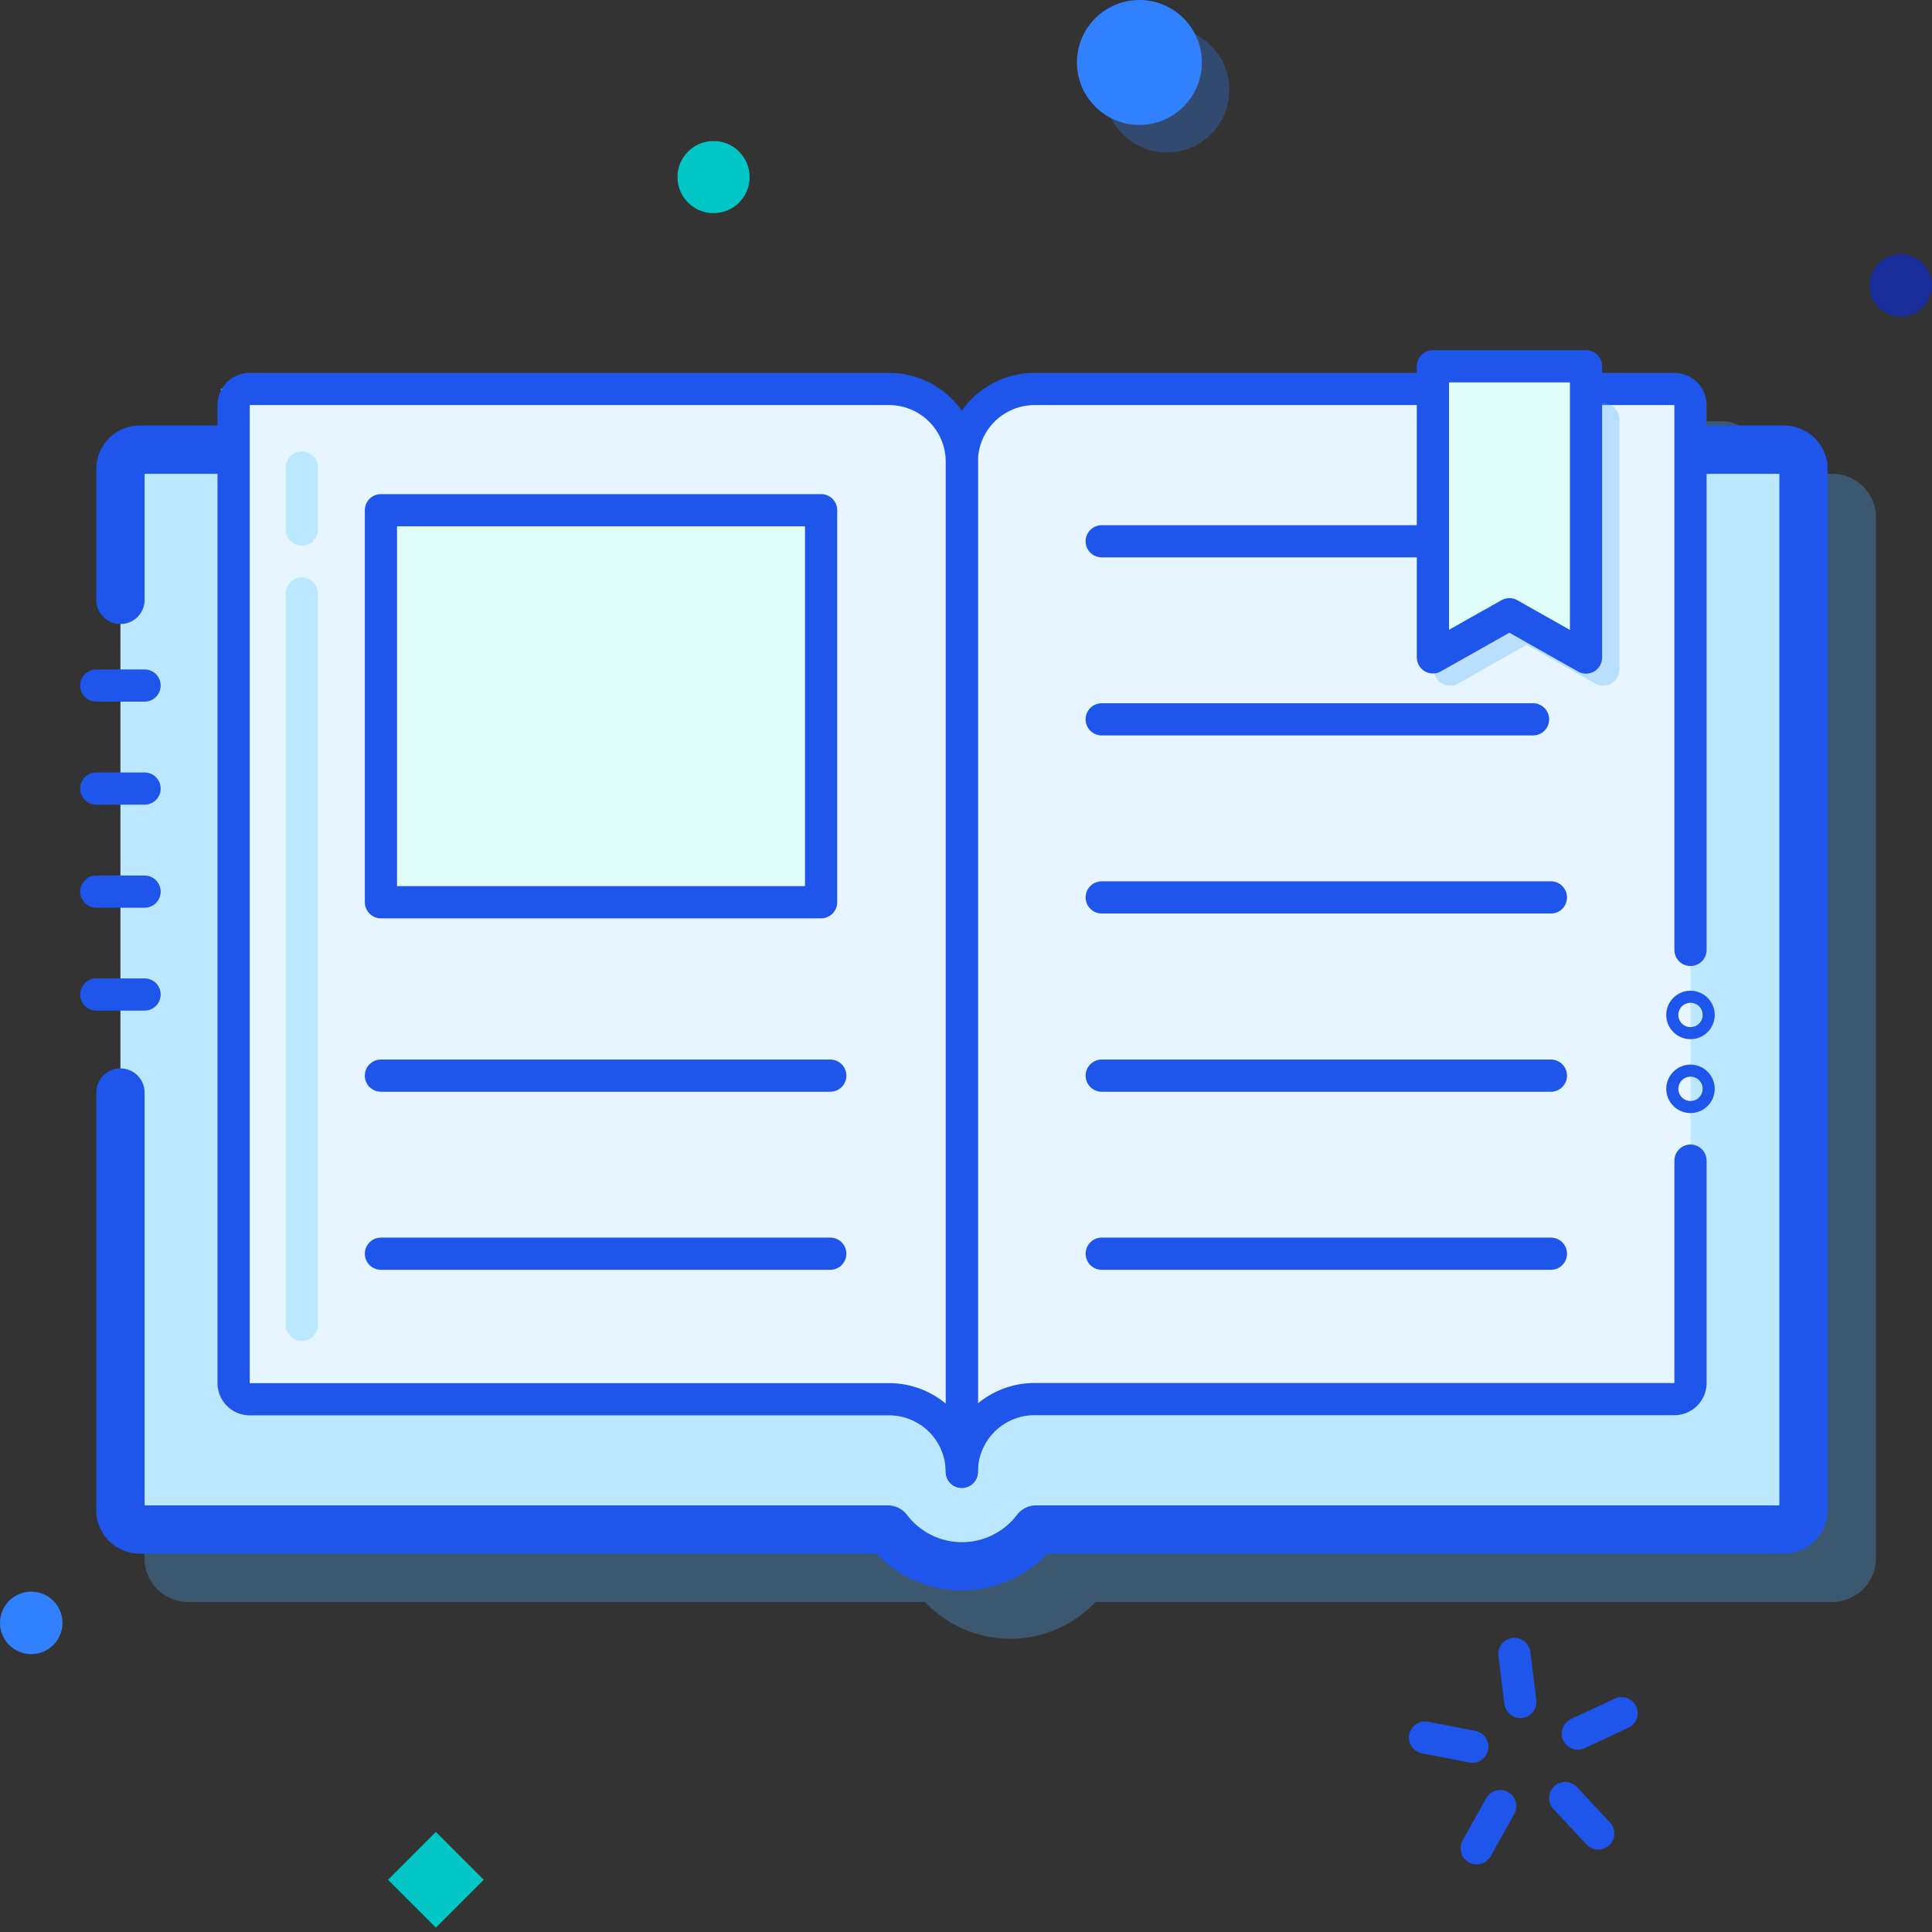 <svg xmlns="http://www.w3.org/2000/svg" viewBox="0 0 120 120"><rect x="0" y="0" width="120" height="120" fill="#333333" stroke="none"/><defs><style>.cls-1,.cls-18,.cls-19,.cls-9{opacity:0.3;}.cls-2,.cls-5,.cls-7,.cls-9{fill:#50aaff;}.cls-11,.cls-12,.cls-14,.cls-16,.cls-17,.cls-3,.cls-4,.cls-6,.cls-8{fill:none;}.cls-18,.cls-3,.cls-4,.cls-6,.cls-7,.cls-8,.cls-9{stroke:#50aaff;}.cls-11,.cls-12,.cls-14,.cls-17,.cls-3,.cls-4,.cls-6{stroke-linecap:round;}.cls-11,.cls-12,.cls-15,.cls-16,.cls-17,.cls-18,.cls-3,.cls-4,.cls-7,.cls-8,.cls-9{stroke-linejoin:round;}.cls-11,.cls-15,.cls-16,.cls-17,.cls-18,.cls-3,.cls-7,.cls-8,.cls-9{stroke-width:2px;}.cls-12,.cls-4{stroke-width:3px;}.cls-13,.cls-5{fill-rule:evenodd;}.cls-14,.cls-6{stroke-miterlimit:10;stroke-width:0.75px;}.cls-10{fill:#bbe8ff;}.cls-11,.cls-12,.cls-14,.cls-15,.cls-16{stroke:#1e55eb;}.cls-13{fill:#e6f5ff;}.cls-15{fill:#e1fffa;}.cls-17{stroke:#bbe8ff;}.cls-18{fill:#ffebff;}.cls-19,.cls-20{fill:#3181ff;}.cls-21{fill:#192d9b;}.cls-22{fill:#00c6c6;}</style></defs><title>book</title><g id="Book"><g class="cls-1"><path class="cls-2" d="M115,30.93H10.48V98H58.14a5.79,5.79,0,0,0,9.22,0H115Z"/><line class="cls-3" x1="11.98" y1="45.58" x2="8.98" y2="45.58"/><line class="cls-3" x1="11.98" y1="51.98" x2="8.98" y2="51.98"/><line class="cls-3" x1="11.98" y1="58.38" x2="8.98" y2="58.38"/><line class="cls-3" x1="11.98" y1="64.77" x2="8.98" y2="64.77"/><path class="cls-4" d="M10.48,70.86V96.75A1.2,1.2,0,0,0,11.69,98H58.14a5.79,5.79,0,0,0,9.22,0h46.45a1.21,1.21,0,0,0,1.21-1.2V32.14a1.21,1.21,0,0,0-1.21-1.21H11.69a1.21,1.21,0,0,0-1.21,1.21v8.12"/><path class="cls-5" d="M67.27,27.16H108V89.93H67.27a4.52,4.52,0,0,0-4.53,4.51V31.67A4.52,4.52,0,0,1,67.27,27.16Z"/><path class="cls-3" d="M108,75.09V88.9a1,1,0,0,1-1,1H67.27a4.52,4.52,0,0,0-4.53,4.51V31.67a4.52,4.52,0,0,1,4.53-4.51H107a1,1,0,0,1,1,1V62"/><circle class="cls-6" cx="108" cy="66.04" r="1.13"/><circle class="cls-6" cx="108" cy="70.63" r="1.13"/><path class="cls-5" d="M57.47,27.16H16.73V89.93H57.47A4.52,4.52,0,0,1,62,94.44V31.67A4.52,4.52,0,0,0,57.47,27.16Z"/><rect class="cls-7" x="26.66" y="34.69" width="27.34" height="24.35"/><path class="cls-8" d="M58.21,27.16H18.51a1,1,0,0,0-1,1V88.91a1,1,0,0,0,1,1h39.7a4.52,4.52,0,0,1,4.53,4.51V31.67A4.52,4.52,0,0,0,58.21,27.16Z"/><line class="cls-3" x1="26.66" y1="69.81" x2="54.57" y2="69.81"/><line class="cls-3" x1="26.66" y1="80.87" x2="54.57" y2="80.87"/><line class="cls-3" x1="71.43" y1="69.81" x2="99.33" y2="69.81"/><line class="cls-3" x1="71.43" y1="80.87" x2="99.33" y2="80.87"/><line class="cls-3" x1="71.43" y1="36.62" x2="99.33" y2="36.62"/><line class="cls-3" x1="71.43" y1="47.68" x2="98.22" y2="47.68"/><line class="cls-3" x1="71.43" y1="58.74" x2="99.33" y2="58.74"/><line class="cls-3" x1="21.75" y1="39.86" x2="21.75" y2="85.29"/><line class="cls-3" x1="21.75" y1="32.04" x2="21.75" y2="35.89"/><polygon class="cls-9" points="93.07 29.04 93.07 44.59 97.82 41.9 102.58 44.59 102.58 29.04 93.07 29.04"/><polygon class="cls-7" points="92 25.75 92 43.83 96.75 41.15 101.51 43.84 101.51 25.75 92 25.75"/></g><path class="cls-10" d="M112,27.93H7.48V95H55.14a5.79,5.79,0,0,0,9.22,0H112Z"/><line class="cls-11" x1="8.98" y1="42.58" x2="5.98" y2="42.58"/><line class="cls-11" x1="8.98" y1="48.98" x2="5.98" y2="48.98"/><line class="cls-11" x1="8.98" y1="55.38" x2="5.98" y2="55.38"/><line class="cls-11" x1="8.98" y1="61.77" x2="5.98" y2="61.77"/><path class="cls-12" d="M7.48,67.86V93.75A1.2,1.2,0,0,0,8.69,95H55.14a5.79,5.79,0,0,0,9.22,0h46.45a1.21,1.21,0,0,0,1.21-1.2V29.14a1.21,1.21,0,0,0-1.21-1.21H8.69a1.21,1.21,0,0,0-1.21,1.21v8.12"/><path class="cls-13" d="M64.27,24.16H105V86.93H64.27a4.52,4.52,0,0,0-4.53,4.51V28.67A4.52,4.52,0,0,1,64.27,24.16Z"/><path class="cls-11" d="M105,72.09V85.9a1,1,0,0,1-1,1H64.27a4.52,4.52,0,0,0-4.53,4.51V28.67a4.52,4.52,0,0,1,4.53-4.51H104a1,1,0,0,1,1,1V59"/><circle class="cls-14" cx="105" cy="63.04" r="1.13"/><circle class="cls-14" cx="105" cy="67.63" r="1.13"/><path class="cls-13" d="M54.47,24.16H13.73V86.93H54.47A4.52,4.52,0,0,1,59,91.44V28.67A4.52,4.52,0,0,0,54.47,24.16Z"/><rect class="cls-15" x="23.66" y="31.69" width="27.34" height="24.35"/><path class="cls-16" d="M55.21,24.16H15.51a1,1,0,0,0-1,1V85.91a1,1,0,0,0,1,1h39.7a4.52,4.52,0,0,1,4.53,4.51V28.67A4.52,4.52,0,0,0,55.21,24.16Z"/><line class="cls-11" x1="23.66" y1="66.81" x2="51.57" y2="66.81"/><line class="cls-11" x1="23.66" y1="77.87" x2="51.57" y2="77.87"/><line class="cls-11" x1="68.43" y1="66.81" x2="96.33" y2="66.81"/><line class="cls-11" x1="68.43" y1="77.87" x2="96.33" y2="77.87"/><line class="cls-11" x1="68.43" y1="33.62" x2="96.33" y2="33.62"/><line class="cls-11" x1="68.43" y1="44.68" x2="95.22" y2="44.68"/><line class="cls-11" x1="68.43" y1="55.74" x2="96.33" y2="55.74"/><line class="cls-17" x1="18.75" y1="36.86" x2="18.75" y2="82.29"/><line class="cls-17" x1="18.75" y1="29.04" x2="18.75" y2="32.89"/><polygon class="cls-18" points="90.07 26.04 90.07 41.59 94.82 38.9 99.58 41.59 99.58 26.04 90.07 26.04"/><polygon class="cls-15" points="89 22.75 89 40.83 93.75 38.15 98.51 40.84 98.51 22.75 89 22.75"/></g><line class="cls-11" x1="99.27" y1="113.88" x2="97.22" y2="111.68"/><line class="cls-11" x1="91.72" y1="114.8" x2="93.18" y2="112.18"/><line class="cls-11" x1="88.51" y1="107.92" x2="91.45" y2="108.49"/><line class="cls-11" x1="94.06" y1="102.73" x2="94.43" y2="105.71"/><line class="cls-11" x1="100.72" y1="106.41" x2="98" y2="107.68"/><circle class="cls-19" cx="72.48" cy="5.59" r="3.88"/><circle class="cls-20" cx="70.77" cy="3.88" r="3.88"/><circle class="cls-21" cx="118.06" cy="17.73" r="1.94"/><rect class="cls-22" x="24.98" y="114.65" width="4.2" height="4.2" transform="translate(-74.63 53.35) rotate(-45)"/><circle class="cls-20" cx="1.94" cy="100.8" r="1.94"/><circle class="cls-22" cx="44.32" cy="11" r="2.24"/></svg>